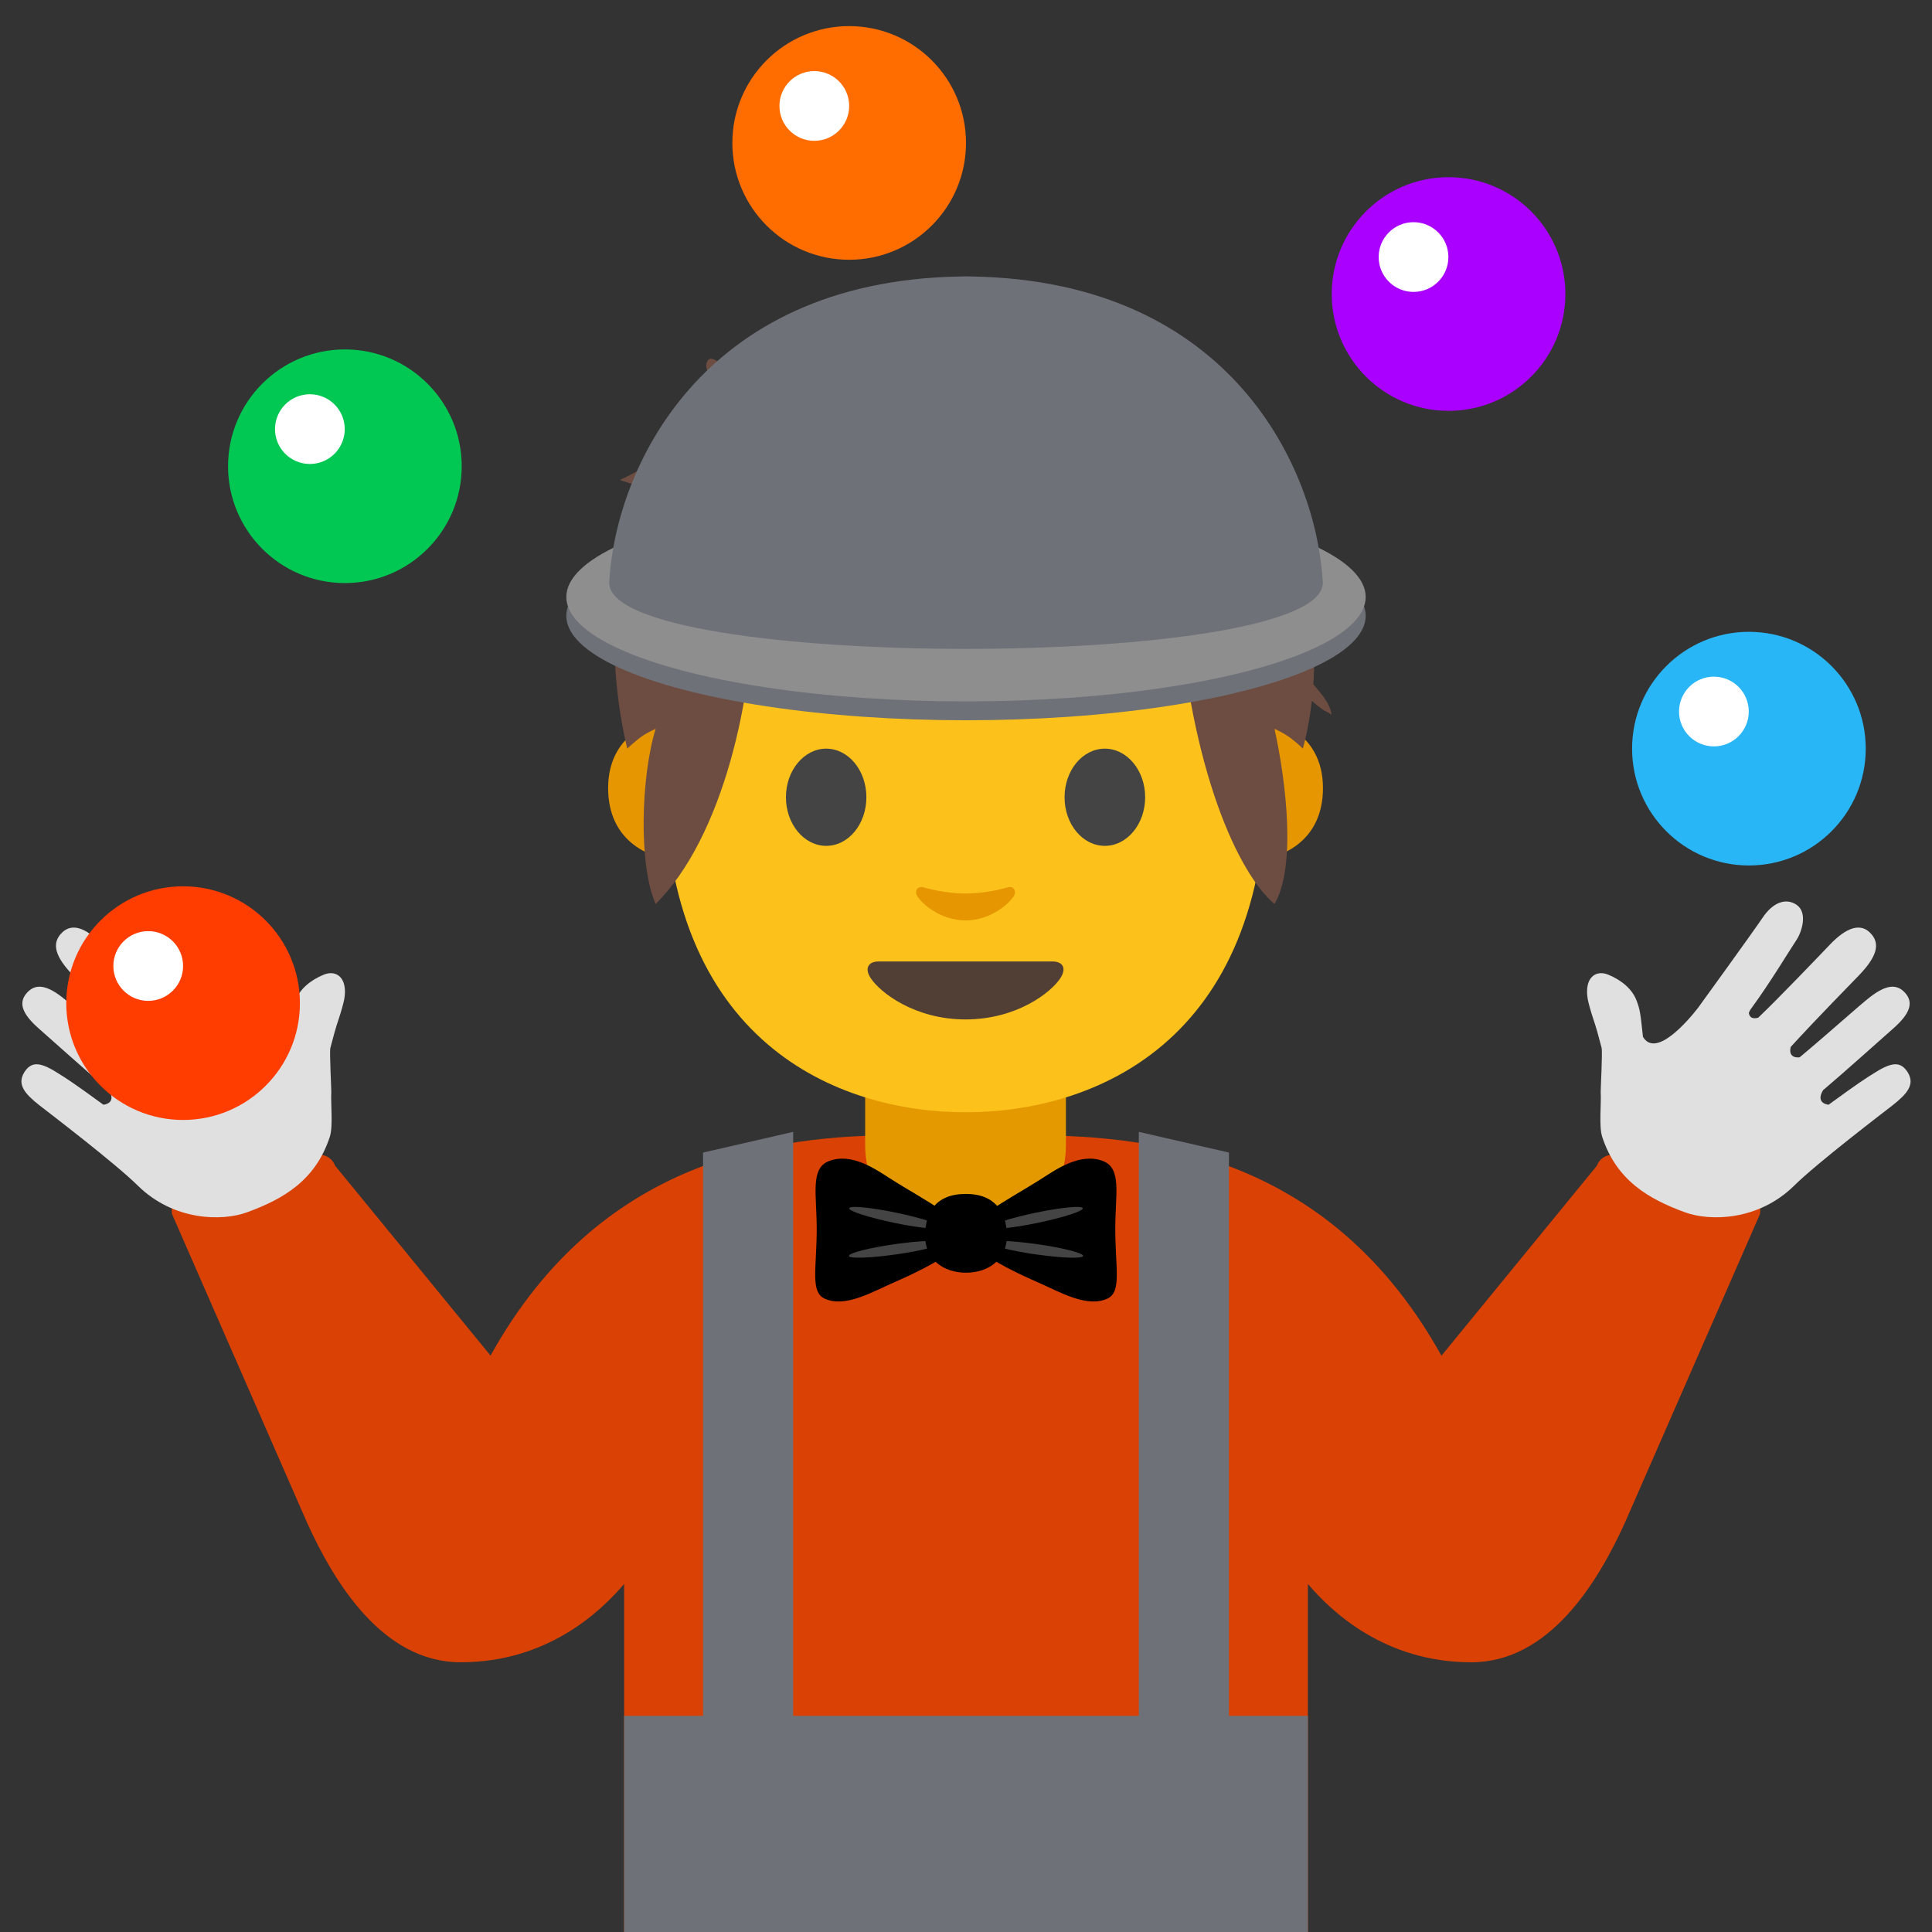 <?xml version='1.0' encoding='utf-8'?>
<svg xmlns="http://www.w3.org/2000/svg" width="128" height="128" version="1.1" xml:space="preserve" style="fill-rule:evenodd;clip-rule:evenodd;stroke-linejoin:round;stroke-miterlimit:2;" viewBox="0 0 128 128"><rect x="0" y="0" width="128" height="128" fill="#333333" stroke="none"/><path d="M59.57,75.21C51.32,75.21 39.75,76.76 32.5,89.81L22.2,77.23C22,76.68 21.4,76.38 20.84,76.56L12.15,79.17C11.61,79.34 11.29,79.89 11.4,80.44C11.4,80.44 20.36,100.91 20.37,100.94C22.16,104.86 25.36,110.13 30.52,110.13C36.29,110.13 39.81,106.75 41.35,104.94L41.35,128L64,128L64,74.97C59.57,75.05 61.42,75.21 59.57,75.21Z" style="fill:#da4105;fill-rule:nonzero;" /><path d="M21.46,64.57C20.58,64.93 19.86,65.52 19.57,66.3C19.35,66.88 19.32,67.09 19.15,68.69C18.3,70.14 16.15,67.61 15.5,66.77C15.46,66.72 11.82,61.69 11.23,60.81C10.54,59.78 9.69,59.47 8.98,59.94C8.22,60.45 8.62,61.73 8.97,62.26C9.51,63.07 10.69,65.06 12.03,66.89C12.03,66.89 12.15,67.08 12.13,67.14C12.04,67.62 11.51,67.42 11.51,67.42C10.27,66.25 7.42,63.27 6.77,62.59C5.65,61.41 4.76,61.18 4.14,61.76C3.32,62.52 3.73,63.46 4.83,64.61C5.49,65.3 7.53,67.36 9.36,69.36C9.56,70.18 8.77,70.05 8.77,70.05C6.78,68.39 4.76,66.56 4.12,66.07C3.09,65.27 2.36,65.14 1.79,65.77C1.19,66.43 1.46,67.17 2.59,68.16C3.4,68.87 5.9,71.12 7.22,72.23C7.75,73.13 6.85,73.19 6.85,73.19C4.81,71.7 4.34,71.41 3.79,71.07C2.64,70.34 2.07,70.32 1.61,71.04C1.11,71.85 1.65,72.47 2.6,73.22C3.24,73.72 7.6,77.04 9.13,78.55C11.48,80.87 14.69,80.94 16.39,80.31C18.78,79.43 20.9,78.21 21.85,75.32C22.08,74.62 21.9,73.08 21.95,72.35C21.96,72.23 21.82,69.69 21.89,69.42C22.07,68.72 22.26,68.03 22.43,67.54C22.61,67.01 22.76,66.45 22.81,66.19C23.05,64.76 22.27,64.24 21.46,64.57Z" style="fill:#e0e0e0;fill-rule:nonzero;" /><path d="M64,74.97L64,128L86.65,128L86.65,104.94C88.19,106.75 91.71,110.13 97.48,110.13C102.64,110.13 105.84,104.86 107.63,100.94C107.64,100.91 116.6,80.44 116.6,80.44C116.71,79.89 116.39,79.34 115.85,79.17L107.16,76.56C106.6,76.38 106,76.68 105.8,77.23L95.5,89.82C88.25,76.77 76.68,75.22 68.43,75.22C66.58,75.21 68.43,75.05 64,74.97Z" style="fill:#da4105;fill-rule:nonzero;" /><path d="M106.54,64.57C107.42,64.93 108.14,65.52 108.43,66.3C108.65,66.88 108.68,67.09 108.85,68.69C109.7,70.14 111.85,67.61 112.5,66.77C112.54,66.72 116.18,61.69 116.77,60.81C117.46,59.78 118.31,59.47 119.02,59.94C119.78,60.45 119.38,61.73 119.03,62.26C118.49,63.07 117.31,65.06 115.97,66.89C115.97,66.89 115.85,67.08 115.87,67.14C115.96,67.62 116.49,67.42 116.49,67.42C117.73,66.25 120.58,63.27 121.23,62.59C122.35,61.41 123.24,61.18 123.86,61.76C124.68,62.52 124.27,63.46 123.17,64.61C122.51,65.3 120.47,67.36 118.64,69.36C118.44,70.18 119.23,70.05 119.23,70.05C121.22,68.39 123.24,66.56 123.88,66.07C124.91,65.27 125.64,65.14 126.21,65.77C126.81,66.43 126.54,67.17 125.41,68.16C124.6,68.87 122.1,71.12 120.78,72.23C120.25,73.13 121.15,73.19 121.15,73.19C123.19,71.7 123.66,71.41 124.21,71.07C125.36,70.34 125.93,70.32 126.39,71.04C126.89,71.85 126.35,72.47 125.4,73.22C124.76,73.72 120.4,77.04 118.87,78.55C116.52,80.87 113.31,80.94 111.61,80.31C109.22,79.43 107.1,78.21 106.15,75.32C105.92,74.62 106.1,73.08 106.05,72.35C106.04,72.23 106.18,69.69 106.11,69.42C105.93,68.72 105.74,68.03 105.57,67.54C105.39,67.01 105.24,66.45 105.19,66.19C104.95,64.76 105.73,64.24 106.54,64.57Z" style="fill:#e0e0e0;fill-rule:nonzero;" /><path d="M63.97,82.53C60.3,82.53 57.32,79.55 57.32,75.88L57.32,70.19L70.62,70.19L70.62,75.88C70.62,79.55 67.64,82.53 63.97,82.53Z" style="fill:#e59900;fill-rule:nonzero;" /><g><path d="M83.98,47.62C83.98,47.62 87.65,48.26 87.65,52.21C87.65,55.7 84.97,57.07 82.3,57.07L82.3,47.62L83.98,47.62ZM43.96,47.62C43.96,47.62 40.29,48.26 40.29,52.21C40.29,55.7 42.97,57.07 45.64,57.07L45.64,47.62L43.96,47.62Z" style="fill:#e59600;fill-rule:nonzero;" /></g><path d="M63.97,21.74C48.16,21.74 44.02,34 44.02,51.22C44.02,69.08 55.5,73.69 63.97,73.69C72.32,73.69 83.92,69.21 83.92,51.22C83.92,34 79.78,21.74 63.97,21.74Z" style="fill:#fcc21b;fill-rule:nonzero;" /><path d="M57.4,52.82C57.4,54.6 56.21,56.04 54.74,56.04C53.27,56.04 52.07,54.6 52.07,52.82C52.07,51.04 53.27,49.6 54.74,49.6C56.21,49.6 57.4,51.04 57.4,52.82M70.53,52.82C70.53,54.6 71.72,56.04 73.2,56.04C74.67,56.04 75.87,54.6 75.87,52.82C75.87,51.04 74.67,49.6 73.2,49.6C71.72,49.6 70.53,51.04 70.53,52.82" style="fill:#444;fill-rule:nonzero;" /><path d="M69.74,63.7L58.2,63.7C57.54,63.7 57.25,64.15 57.69,64.81C58.3,65.74 60.58,67.54 63.97,67.54C67.36,67.54 69.64,65.75 70.25,64.81C70.69,64.14 70.4,63.7 69.74,63.7Z" style="fill:#513f35;fill-rule:nonzero;" /><path d="M66.76,58.79C65.78,59.07 64.76,59.2 63.97,59.2C63.18,59.2 62.16,59.06 61.18,58.79C60.76,58.67 60.59,59.07 60.75,59.33C61.06,59.88 62.32,60.98 63.97,60.98C65.63,60.98 66.88,59.87 67.19,59.33C67.34,59.07 67.18,58.67 66.76,58.79Z" style="fill:#e59600;fill-rule:nonzero;" /><g transform="matrix(0.637,0,0,0.637,61.587,12.785)"><path d="M-18.81,19.165C-13.821,15.205 -6.835,11.867 3.006,11.672C3.006,11.672 3.475,11.653 3.691,11.653C3.886,11.653 4.373,11.672 4.373,11.672C11.486,11.872 17.321,13.697 21.985,16.23C23.541,16.721 25.034,17.36 26.327,18.1C27.113,18.549 27.826,19.048 28.533,19.612C28.679,19.729 29.216,20.025 29.264,20.203C29.319,20.402 28.853,20.173 28.646,20.155C28.35,20.13 28.05,20.109 27.753,20.071L27.656,20.06C28.809,21.012 29.849,21.995 30.776,22.977C31.294,23.289 31.807,23.631 32.313,24.014C32.941,24.488 33.455,25.071 33.948,25.677C34.118,25.887 34.294,26.092 34.442,26.32C34.535,26.463 34.883,26.731 34.715,26.75C34.401,26.786 34.023,26.62 33.682,26.511C34.619,27.83 35.346,29.081 35.872,30.174C37.723,34.027 38.805,37.759 39.396,41.172C40.512,42.665 41.42,44.292 41.587,45.891C41.613,46.138 41.202,45.577 41.002,45.434C40.629,45.166 40.235,44.933 39.851,44.683C40.057,47.074 40.038,49.239 39.912,51.09C40.619,51.95 41.669,53.074 41.793,54.208C41.803,54.311 41.604,54.122 41.512,54.076C41.254,53.948 41.019,53.828 40.784,53.657C40.428,53.399 40.082,53.12 39.757,52.82C39.409,55.929 38.818,57.787 38.818,57.787C38.818,57.787 38.409,57.359 37.629,56.753C36.789,56.109 35.872,55.738 35.872,55.738C37.097,61.271 38.139,70.122 35.872,73.95C32.182,70.854 27.159,60.256 25.788,42.101C24.534,43.199 23.258,44.185 22.157,44.652C22.237,44.985 22.316,45.317 22.421,45.629C22.541,45.986 22.683,46.338 22.857,46.671C22.95,46.847 23.36,47.214 23.163,47.183C22.685,47.111 21.958,46.377 21.534,46.115C20.677,45.583 19.776,45.141 18.824,44.843C17.884,44.784 16.945,44.694 16.021,44.535C16.367,45.694 16.648,46.876 16.75,48.08C16.786,48.508 16.83,49.753 16.501,50.053C16.501,50.053 16.188,49.633 16.163,49.596C15.949,49.29 15.731,48.986 15.513,48.684C14.887,47.82 14.264,46.962 13.543,46.172C12.205,44.704 10.821,43.317 9.285,42.132C7.803,41.459 6.32,40.79 4.752,40.308C2.668,39.665 0.524,39.577 -1.604,39.189C-1.975,39.12 -2.344,39.034 -2.709,38.935C-2.923,38.943 -3.137,38.952 -3.349,38.964C-2.135,41.901 -1.728,45.155 -2.665,48.195C-3.082,49.545 -3.695,50.832 -4.498,51.992C-4.558,52.078 -5.133,52.919 -5.286,52.856C-5.724,52.673 -6.384,51.254 -6.659,50.854C-7.69,49.354 -8.785,47.809 -10.085,46.522C-12.477,44.149 -15.36,42.591 -18.32,41.153C-18.139,52.168 -21.508,67.049 -28.492,73.95C-30.293,69.911 -30.016,60.707 -28.492,55.738C-28.492,55.738 -29.429,56.109 -30.247,56.753C-31.008,57.359 -31.439,57.787 -31.439,57.787C-31.439,57.787 -32.762,52.835 -32.781,46.577C-33.133,46.887 -33.767,47.681 -34.167,47.744C-34.284,47.763 -34.146,47.507 -34.133,47.388C-34.1,47.103 -34.054,46.818 -34.008,46.535C-33.901,45.876 -33.76,45.222 -33.574,44.579C-33.326,43.715 -32.972,42.906 -32.557,42.128C-32.135,38.176 -31.041,34.056 -28.729,30.528C-29.2,30.492 -29.657,30.444 -30.089,30.392C-30.643,30.323 -31.198,30.207 -31.722,30.014C-31.79,29.989 -32.152,29.907 -32.175,29.834C-32.175,29.834 -31.175,29.35 -31.022,29.268C-29.758,28.597 -28.511,27.838 -27.284,27.098C-26.643,26.71 -25.991,26.276 -25.347,25.811C-24.217,24.375 -22.877,22.836 -21.284,21.318C-21.72,20.972 -22.108,20.547 -22.433,20.018C-22.8,19.417 -23.144,18.725 -23.228,18.016C-23.257,17.775 -23.091,17.159 -22.682,17.238C-21.597,17.446 -21.108,19.014 -19.932,19.28C-19.634,19.347 -19.213,19.27 -18.81,19.165Z" style="fill:#6d4c41;fill-rule:nonzero;" /></g><g><ellipse cx="64" cy="40.8" rx="26.48" ry="6.92" style="fill:#6e7177;" /><ellipse cx="64" cy="39.55" rx="26.48" ry="6.92" style="fill:#8e8e8e;" /><path id="a" d="M87.64,38.61C87.25,31.16 81.63,18.64 64.46,18.32C64.46,18.32 64.14,18.31 64,18.31C63.86,18.31 63.54,18.32 63.54,18.32C46.37,18.64 40.75,31.16 40.36,38.61C40.36,44.45 87.64,44.45 87.64,38.61Z" style="fill:#6e7177;fill-rule:nonzero;" /></g><rect x="41.35" y="113.68" width="45.3" height="14.32" style="fill:#6e7177;fill-rule:nonzero;" /><g><path d="M52.55,122.14L46.58,122.14L46.58,76.36L52.55,74.99L52.55,122.14ZM81.42,122.14L75.45,122.14L75.45,74.99L81.42,76.36L81.42,122.14Z" style="fill:#6e7177;fill-rule:nonzero;" /></g><g><path d="M65.48,80.28C66.71,79.44 67.87,78.82 69.04,78.07C69.98,77.47 71.57,76.35 73.07,76.92C74.34,77.4 73.89,79.13 73.89,81.4C73.89,84.06 74.34,85.61 73.34,86.05C71.98,86.65 70.21,85.59 68.72,84.94C67.87,84.57 65.45,83.47 65.04,82.83C64.62,82.19 64.64,80.69 65.48,80.28Z" style="fill-rule:nonzero;" /><path d="M71.74,80.05C71.77,80.24 70.42,80.67 68.74,81.02C67.06,81.37 65.67,81.5 65.64,81.31C65.61,81.12 66.96,80.69 68.64,80.34C70.32,79.99 71.71,79.86 71.74,80.05ZM71.76,83.21C71.74,83.4 70.35,83.35 68.65,83.11C66.95,82.87 65.59,82.52 65.61,82.33C65.63,82.14 67.02,82.19 68.72,82.43C70.42,82.67 71.78,83.02 71.76,83.21Z" style="fill:#444;fill-rule:nonzero;" /><g><path d="M62.52,80.28C61.29,79.44 60.13,78.82 58.96,78.07C58.02,77.47 56.43,76.35 54.93,76.92C53.66,77.4 54.11,79.13 54.11,81.4C54.11,84.06 53.66,85.61 54.66,86.05C56.02,86.65 57.79,85.59 59.28,84.94C60.13,84.57 62.55,83.47 62.96,82.83C63.38,82.19 63.36,80.69 62.52,80.28Z" style="fill-rule:nonzero;" /><path d="M56.26,80.05C56.23,80.24 57.58,80.67 59.26,81.02C60.94,81.37 62.33,81.5 62.36,81.31C62.39,81.12 61.04,80.69 59.36,80.34C57.68,79.99 56.29,79.86 56.26,80.05ZM56.24,83.21C56.26,83.4 57.65,83.35 59.35,83.11C61.05,82.87 62.41,82.52 62.39,82.33C62.37,82.14 60.98,82.19 59.28,82.43C57.58,82.67 56.22,83.02 56.24,83.21Z" style="fill:#444;fill-rule:nonzero;" /></g><path d="M66.71,81.89C66.71,83.43 65.5,84.32 64,84.32C62.5,84.32 61.29,83.43 61.29,81.89C61.29,80.35 61.97,79.1 64,79.1C65.95,79.1 66.71,80.35 66.71,81.89Z" style="fill-rule:nonzero;" /></g><g><circle cx="12.13" cy="66.46" r="7.74" style="fill:#ff3d00;" /><circle cx="9.82" cy="64" r="2.31" style="fill:#fff;" /></g><g><circle cx="22.85" cy="30.89" r="7.74" style="fill:#00c853;" /><circle cx="20.53" cy="28.43" r="2.31" style="fill:#fff;" /></g><g><circle cx="56.26" cy="9.47" r="7.74" style="fill:#ff6d00;" /><circle cx="53.95" cy="7.02" r="2.31" style="fill:#fff;" /></g><g><circle cx="95.97" cy="19.48" r="7.74" style="fill:#a0f;" /><circle cx="93.65" cy="17.03" r="2.31" style="fill:#fff;" /></g><g><circle cx="115.87" cy="49.6" r="7.74" style="fill:#29b6f6;" /><circle cx="113.55" cy="47.14" r="2.31" style="fill:#fff;" /></g></svg>